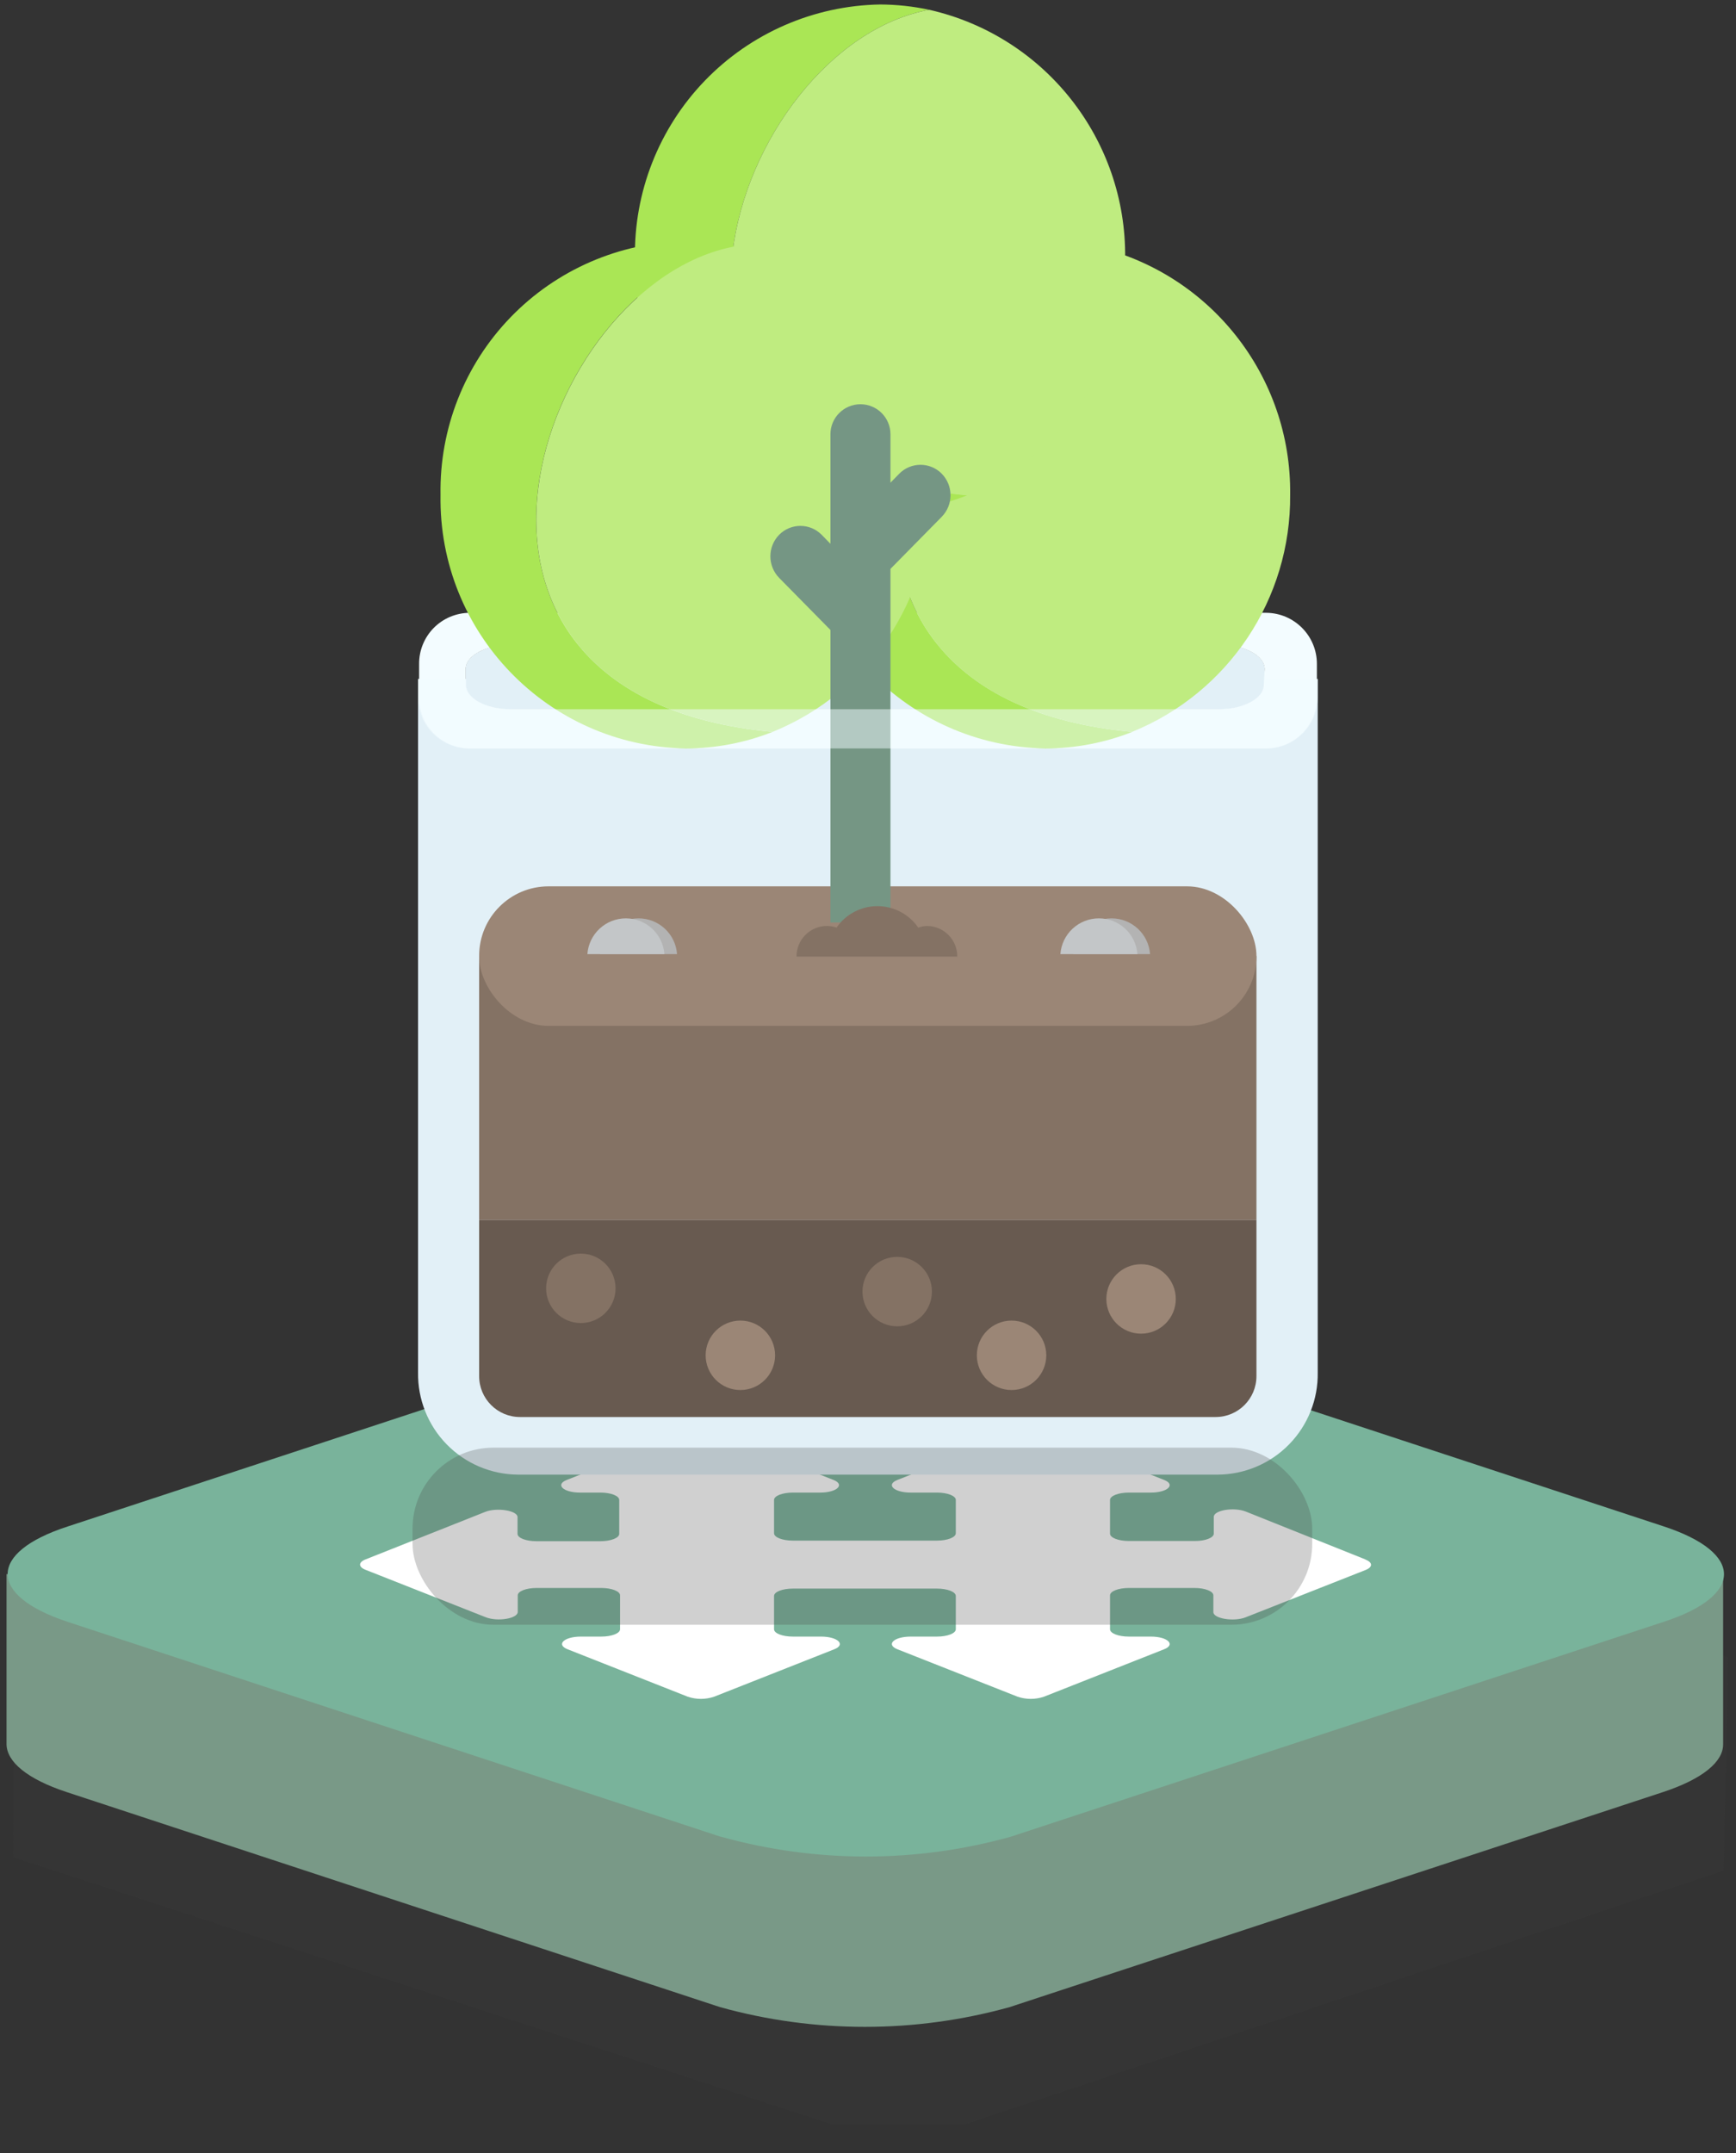 
<svg width="50px" height="62px" viewBox="0 0 50 62" version="1.1" xmlns="http://www.w3.org/2000/svg" xmlns:xlink="http://www.w3.org/1999/xlink">
    <rect x="0" y="0" width="50" height="62" fill="#333333" stroke="none"/>
    <!-- Generator: Sketch 45.2 (43514) - http://www.bohemiancoding.com/sketch -->
    <desc>Created with Sketch.</desc>
    <defs></defs>
    <g id="Page-1" stroke="none" stroke-width="1" fill="none" fill-rule="evenodd">
        <g id="app" fill-rule="nonzero">
            <path d="M25.294,37.647 C24.053,37.647 0.418,47.394 0.418,47.394 L0.376,53.482 L23.965,61.176 L27.782,61.176 L49.641,53.865 L49.776,47.735 C49.776,47.735 26.529,37.647 25.294,37.647 Z" id="Shape" fill="#464646" opacity="0.17"></path>
            <path d="M49.629,45.329 L49.629,50.235 C49.629,50.735 49.041,51.229 47.9,51.606 L29.076,57.8 C26.35,58.557 23.468,58.557 20.741,57.8 L1.918,51.606 C0.776,51.229 0.2,50.735 0.188,50.235 L0.188,45.329 L49.629,45.329 Z" id="Shape" fill="#799987"></path>
            <path d="M20.759,52.894 L1.935,46.7 C-0.353,45.941 -0.353,44.706 1.947,43.959 L20.771,37.765 C23.497,37.007 26.379,37.007 29.106,37.765 L47.929,43.959 C50.229,44.718 50.229,45.947 47.929,46.7 L29.106,52.894 C26.379,53.652 23.497,53.652 20.771,52.894" id="Shape" fill="#79B39B"></path>
            <path d="M39.324,44.906 L35.882,43.529 C35.541,43.394 34.959,43.488 34.959,43.682 L34.959,44.165 C34.959,44.282 34.718,44.376 34.418,44.376 L32.512,44.376 C32.212,44.376 31.971,44.282 31.971,44.165 L31.971,43.194 C31.971,43.076 32.212,42.982 32.512,42.982 L33.147,42.982 C33.629,42.982 33.871,42.753 33.529,42.618 L30.071,41.253 C29.823,41.168 29.554,41.168 29.306,41.253 L25.847,42.618 C25.506,42.753 25.747,42.982 26.229,42.982 L26.988,42.982 C27.288,42.982 27.529,43.076 27.529,43.194 L27.529,44.153 C27.529,44.271 27.288,44.365 26.988,44.365 L22.835,44.365 C22.535,44.365 22.294,44.271 22.294,44.153 L22.294,43.194 C22.294,43.076 22.535,42.982 22.835,42.982 L23.624,42.982 C24.106,42.982 24.347,42.753 24.006,42.618 L20.547,41.253 C20.299,41.168 20.03,41.168 19.782,41.253 L16.324,42.618 C15.982,42.753 16.224,42.982 16.706,42.982 L17.294,42.982 C17.594,42.982 17.835,43.076 17.835,43.194 L17.835,44.171 C17.835,44.288 17.594,44.382 17.294,44.382 L15.447,44.382 C15.147,44.382 14.906,44.288 14.906,44.171 L14.906,43.688 C14.906,43.5 14.318,43.406 13.982,43.535 L10.529,44.906 C10.318,44.988 10.318,45.124 10.529,45.206 L13.988,46.571 C14.329,46.706 14.912,46.612 14.912,46.418 L14.912,45.941 C14.912,45.824 15.153,45.729 15.453,45.729 L17.318,45.729 C17.618,45.729 17.859,45.824 17.859,45.941 L17.859,46.918 C17.859,47.035 17.618,47.129 17.318,47.129 L16.729,47.129 C16.247,47.129 16.006,47.359 16.347,47.494 L19.806,48.859 C20.054,48.944 20.323,48.944 20.571,48.859 L24.029,47.494 C24.371,47.359 24.129,47.129 23.647,47.129 L22.835,47.129 C22.535,47.129 22.294,47.035 22.294,46.918 L22.294,45.959 C22.294,45.841 22.535,45.747 22.835,45.747 L26.988,45.747 C27.288,45.747 27.529,45.841 27.529,45.959 L27.529,46.918 C27.529,47.035 27.288,47.129 26.988,47.129 L26.229,47.129 C25.747,47.129 25.506,47.359 25.847,47.494 L29.306,48.859 C29.554,48.944 29.823,48.944 30.071,48.859 L33.529,47.494 C33.871,47.359 33.629,47.129 33.147,47.129 L32.512,47.129 C32.212,47.129 31.971,47.035 31.971,46.918 L31.971,45.941 C31.971,45.824 32.212,45.729 32.512,45.729 L34.406,45.729 C34.706,45.729 34.947,45.824 34.947,45.941 L34.947,46.424 C34.947,46.612 35.535,46.706 35.871,46.576 L39.329,45.212 C39.541,45.129 39.541,44.994 39.329,44.912" id="Shape" fill="#FFFFFF"></path>
            <path d="M37.953,19.553 L37.953,39.524 C37.966,40.296 37.669,41.042 37.128,41.594 C36.588,42.147 35.849,42.46 35.076,42.465 L14.918,42.465 C14.145,42.46 13.406,42.147 12.866,41.594 C12.326,41.042 12.029,40.296 12.041,39.524 L12.041,19.553 L13.429,19.553 L13.429,19.724 C13.429,20.112 14.018,20.424 14.724,20.424 L35.129,20.424 C35.841,20.424 36.424,20.112 36.424,19.724 L36.424,19.553 L37.953,19.553 Z" id="Shape" fill="#E2F0F7"></path>
            <path d="M36.424,19.553 L36.424,19.724 C36.424,20.112 35.835,20.424 35.129,20.424 L14.706,20.424 C13.988,20.424 13.412,20.112 13.412,19.724 L13.412,19.553 L36.424,19.553 Z" id="Shape" fill="#E2F0F7"></path>
            <path d="M36.424,19.271 L36.424,19.724 C36.424,20.112 35.835,20.424 35.129,20.424 L14.706,20.424 C13.988,20.424 13.412,20.112 13.412,19.724 L13.412,19.271 C13.412,18.882 14,18.571 14.706,18.571 L35.129,18.571 C35.841,18.571 36.424,18.882 36.424,19.271 Z" id="Shape" fill="#F3FCFF"></path>
            <path d="M36.424,19.271 L36.424,19.724 C36.424,20.112 35.835,20.424 35.129,20.424 L14.706,20.424 C13.988,20.424 13.412,20.112 13.412,19.724 L13.412,19.271 C13.412,18.882 14,18.571 14.706,18.571 L35.129,18.571 C35.841,18.571 36.424,18.882 36.424,19.271 Z" id="Shape" fill="#E2F0F7"></path>
            <path d="M36.471,17.647 C37.28,17.654 37.933,18.314 37.929,19.124 L37.929,20.071 C37.933,20.461 37.781,20.836 37.507,21.114 C37.233,21.392 36.861,21.55 36.471,21.553 L13.529,21.553 C13.14,21.551 12.767,21.395 12.493,21.118 C12.22,20.841 12.067,20.466 12.071,20.076 L12.071,19.129 C12.066,18.739 12.217,18.363 12.491,18.084 C12.765,17.806 13.139,17.649 13.529,17.647 L36.471,17.647 Z M36.4,19.724 L36.424,19.271 C36.424,18.882 35.841,18.571 35.129,18.571 L14.706,18.571 C14,18.571 13.412,18.882 13.412,19.271 L13.412,19.724 C13.412,20.112 13.988,20.424 14.706,20.424 L35.106,20.424 C35.812,20.424 36.4,20.112 36.4,19.724 Z" id="Shape" fill="#F3FCFF"></path>
            <rect id="Rectangle-path" fill="#847264" x="13.8" y="27.529" width="22.388" height="7.606"></rect>
            <path d="M13.8,35.135 L36.188,35.135 L36.188,39.628 C36.188,40.279 35.662,40.806 35.012,40.806 L14.976,40.806 C14.327,40.806 13.8,40.279 13.8,39.628 L13.8,35.135 Z" id="Shape" fill="#685A50"></path>
            <rect id="Rectangle-path" fill="#9B8676" x="13.8" y="25.524" width="22.388" height="4.018" rx="2"></rect>
            <path d="M33.124,27.476 L30.906,27.476 C30.948,26.895 31.432,26.446 32.015,26.446 C32.597,26.446 33.081,26.895 33.124,27.476 L33.124,27.476 Z" id="Shape" fill="#B3B3B3"></path>
            <path d="M32.759,27.476 L30.541,27.476 C30.584,26.895 31.067,26.446 31.65,26.446 C32.233,26.446 32.716,26.895 32.759,27.476 L32.759,27.476 Z" id="Shape" fill="#C3C6C8"></path>
            <path d="M19.5,27.476 L17.282,27.476 C17.325,26.895 17.809,26.446 18.391,26.446 C18.974,26.446 19.458,26.895 19.5,27.476 L19.5,27.476 Z" id="Shape" fill="#B3B3B3"></path>
            <path d="M19.135,27.476 L16.918,27.476 C16.96,26.895 17.444,26.446 18.026,26.446 C18.609,26.446 19.093,26.895 19.135,27.476 L19.135,27.476 Z" id="Shape" fill="#C3C6C8"></path>
            <circle id="Oval" fill="#9B8676" cx="29.135" cy="39.029" r="1"></circle>
            <circle id="Oval" fill="#9B8676" cx="21.324" cy="39.029" r="1"></circle>
            <circle id="Oval" fill="#847264" cx="25.841" cy="37.194" r="1"></circle>
            <circle id="Oval" fill="#9B8676" cx="32.865" cy="37.406" r="1"></circle>
            <circle id="Oval" fill="#847264" cx="16.729" cy="37.1" r="1"></circle>
            <path d="M32.612,21.076 C31.814,21.392 30.964,21.553 30.106,21.553 C26.141,21.485 22.982,18.218 23.047,14.253 C23.014,12.348 23.739,10.508 25.063,9.138 C26.387,7.768 28.201,6.98 30.106,6.947 C30.582,6.947 31.057,6.996 31.524,7.094 C25.882,8.124 21.688,20.059 32.612,21.076 Z" id="Shape" fill="#AAE655"></path>
            <path d="M37.159,14.247 C37.186,17.242 35.381,19.95 32.606,21.076 C21.688,20.059 25.882,8.124 31.524,7.094 C34.852,7.853 37.2,10.833 37.159,14.247 Z" id="Shape" fill="#BFEC80"></path>
            <path d="M27.853,14.265 C27.055,14.58 26.205,14.742 25.347,14.741 C21.382,14.674 18.223,11.406 18.288,7.441 C18.254,5.535 18.978,3.694 20.302,2.322 C21.626,0.951 23.441,0.162 25.347,0.129 C25.824,0.131 26.299,0.182 26.765,0.282 C21.118,1.312 16.935,13.247 27.853,14.265 Z" id="Shape" fill="#AAE655"></path>
            <path d="M32.406,7.435 C32.433,10.43 30.628,13.138 27.853,14.265 C16.935,13.247 21.118,1.312 26.765,0.282 C30.096,1.039 32.446,4.019 32.406,7.435 Z" id="Shape" fill="#BFEC80"></path>
            <path d="M22.253,21.076 C21.455,21.392 20.605,21.553 19.747,21.553 C15.782,21.485 12.623,18.218 12.688,14.253 C12.655,12.348 13.38,10.508 14.704,9.138 C16.028,7.768 17.842,6.98 19.747,6.947 C20.223,6.947 20.699,6.996 21.165,7.094 C15.518,8.124 11.335,20.059 22.253,21.076 Z" id="Shape" fill="#AAE655"></path>
            <path d="M26.806,14.247 C26.833,17.242 25.028,19.95 22.253,21.076 C11.335,20.059 15.518,8.124 21.176,7.094 C24.503,7.856 26.848,10.835 26.806,14.247 L26.806,14.247 Z" id="Shape" fill="#BFEC80"></path>
            <path d="M27.124,13.641 C26.962,13.477 26.742,13.385 26.512,13.385 C26.282,13.385 26.061,13.477 25.9,13.641 L25.647,13.9 L25.647,12.506 C25.647,12.028 25.26,11.641 24.782,11.641 C24.305,11.641 23.918,12.028 23.918,12.506 L23.918,15.659 L23.665,15.4 C23.503,15.236 23.283,15.144 23.053,15.144 C22.823,15.144 22.603,15.236 22.441,15.4 C22.104,15.745 22.104,16.296 22.441,16.641 L23.918,18.141 L23.918,26.565 L25.647,26.565 L25.647,16.382 L27.124,14.882 C27.461,14.537 27.461,13.986 27.124,13.641 L27.124,13.641 Z" id="Shape" fill="#759684"></path>
            <path d="M37.953,19.553 L37.953,20.071 C37.956,20.465 37.801,20.844 37.522,21.122 C37.244,21.401 36.865,21.556 36.471,21.553 L13.5,21.553 C13.109,21.551 12.736,21.394 12.462,21.116 C12.188,20.837 12.036,20.461 12.041,20.071 L12.041,19.553 L13.429,19.553 L13.429,19.724 C13.429,20.112 14.018,20.424 14.724,20.424 L35.129,20.424 C35.841,20.424 36.424,20.112 36.424,19.724 L36.424,19.553 L37.953,19.553 Z" id="Shape" fill-opacity="0.5" fill="#F3FCFF"></path>
            <path d="M22.941,27.547 L27.571,27.547 C27.574,27.065 27.188,26.671 26.706,26.665 C26.618,26.667 26.53,26.683 26.447,26.712 C26.18,26.325 25.74,26.094 25.271,26.094 C24.801,26.094 24.361,26.325 24.094,26.712 C24.011,26.683 23.923,26.667 23.835,26.665 C23.599,26.66 23.37,26.751 23.202,26.917 C23.034,27.083 22.94,27.31 22.941,27.547 L22.941,27.547 Z" id="Shape" fill="#847264"></path>
            <rect id="Rectangle-path" fill-opacity="0.252" fill="#464646" x="11.882" y="41.688" width="25.912" height="5.1" rx="2.33"></rect>
        </g>
    </g>
</svg>

